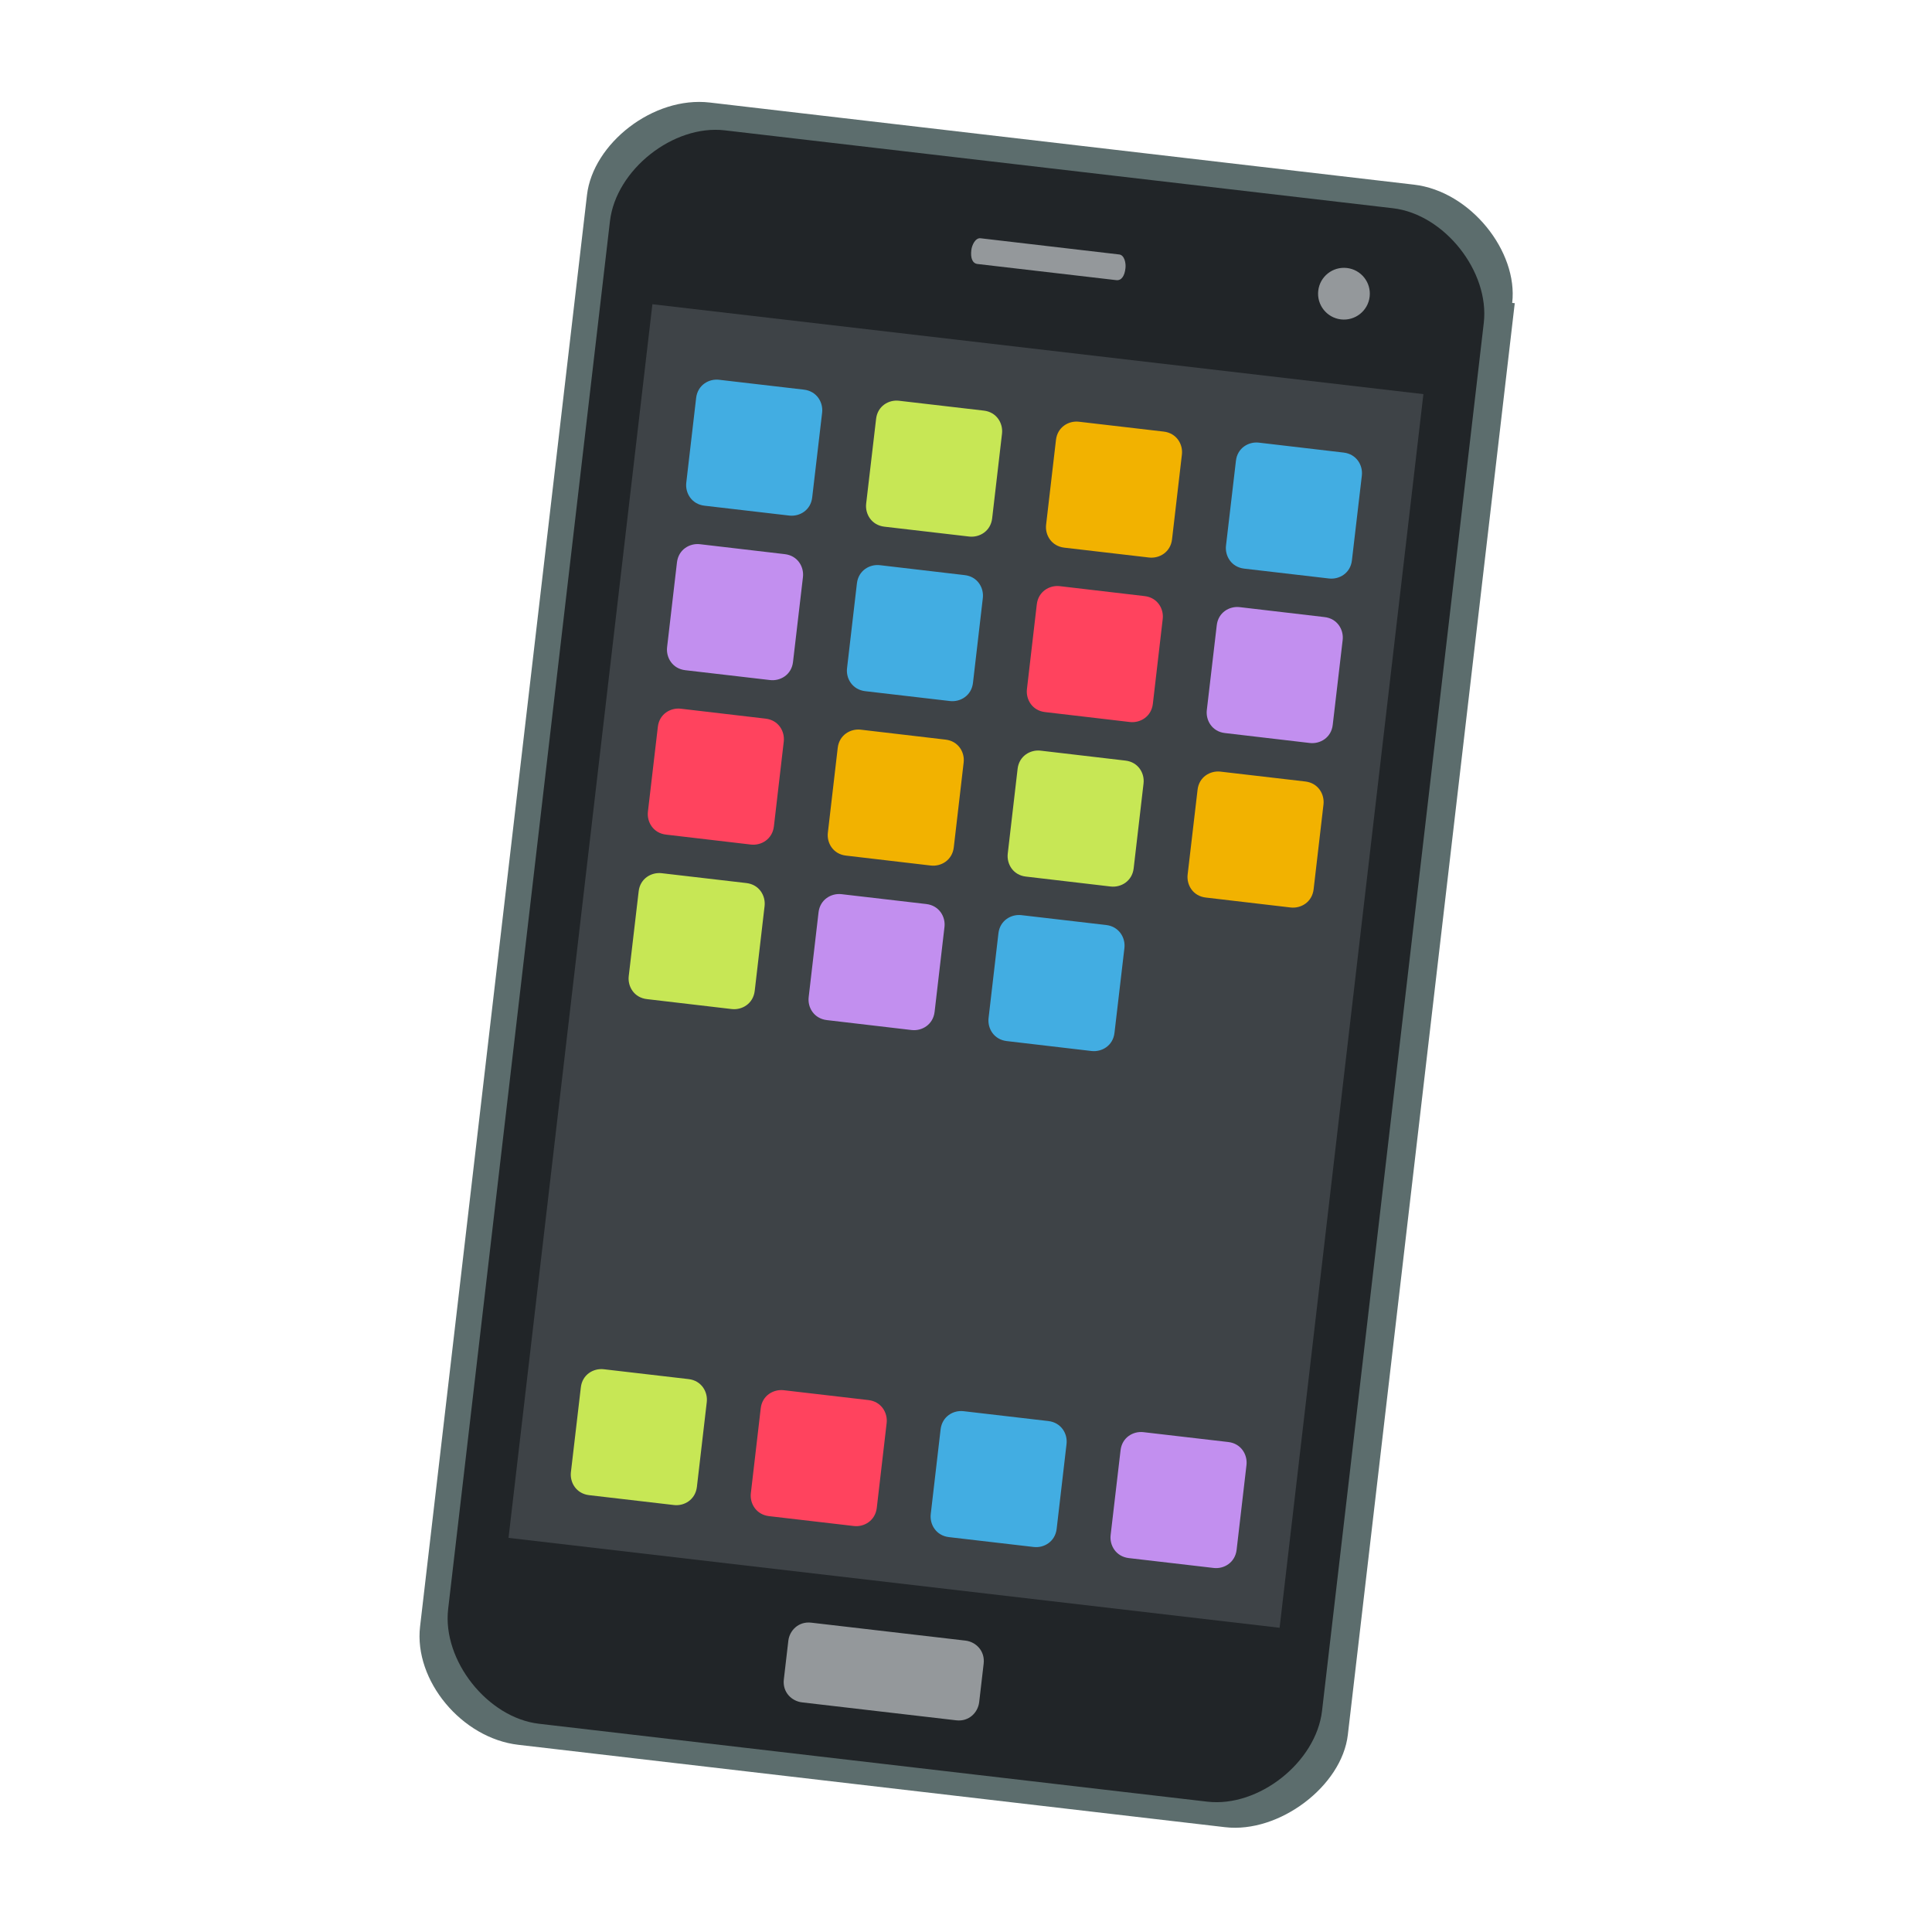 <svg width="28" height="28" viewBox="0 0 28 28" fill="none" xmlns="http://www.w3.org/2000/svg">
<g clip-path="url(#clip0)">
<path d="M21.916 4.39C22.003 3.645 21.312 2.771 20.492 2.676L10.287 1.486C9.467 1.39 8.594 2.081 8.507 2.826L6.088 23.573C5.997 24.355 6.692 25.192 7.512 25.287L17.755 26.481C18.537 26.573 19.448 25.886 19.534 25.141L21.953 4.394L21.916 4.39Z" fill="#5C6D6D"/>
<path d="M19.16 24.795C19.073 25.54 18.241 26.198 17.496 26.111L7.811 24.982C7.067 24.895 6.408 24.064 6.495 23.319L8.84 3.205C8.927 2.46 9.759 1.802 10.504 1.889L20.188 3.018C20.933 3.105 21.591 3.936 21.504 4.681L19.16 24.795Z" fill="#212528"/>
<path d="M19.434 4.629C19.64 4.653 19.826 4.505 19.85 4.3C19.874 4.094 19.727 3.908 19.521 3.884C19.315 3.86 19.129 4.007 19.105 4.213C19.081 4.419 19.229 4.605 19.434 4.629Z" fill="#94989B"/>
<path d="M16.311 3.887C16.299 3.999 16.253 4.069 16.178 4.06L14.167 3.826C14.092 3.817 14.064 3.738 14.077 3.627C14.085 3.552 14.136 3.445 14.21 3.453L16.221 3.688C16.296 3.697 16.32 3.813 16.311 3.887Z" fill="#94989B"/>
<path d="M9.455 4.409L20.629 5.712L18.545 23.591L7.37 22.288L9.455 4.409Z" fill="#3E4347"/>
<path d="M14.191 24.669C14.173 24.818 14.044 24.954 13.858 24.932L11.623 24.672C11.474 24.654 11.338 24.525 11.36 24.339L11.425 23.78C11.442 23.631 11.572 23.495 11.758 23.517L13.993 23.777C14.142 23.795 14.277 23.924 14.256 24.11L14.191 24.669Z" fill="#94989B"/>
<path d="M11.771 7.209C11.75 7.395 11.588 7.489 11.439 7.472L10.21 7.329C10.023 7.307 9.929 7.145 9.946 6.996L10.089 5.767C10.111 5.581 10.273 5.486 10.422 5.504L11.651 5.647C11.838 5.669 11.932 5.831 11.915 5.98L11.771 7.209Z" fill="#42ADE2"/>
<path d="M14.379 7.513C14.357 7.699 14.195 7.793 14.046 7.776L12.817 7.633C12.63 7.611 12.536 7.449 12.553 7.3L12.697 6.071C12.718 5.885 12.88 5.79 13.029 5.808L14.259 5.951C14.445 5.973 14.539 6.135 14.522 6.284L14.379 7.513Z" fill="#C7E755"/>
<path d="M16.986 7.817C16.964 8.003 16.802 8.097 16.653 8.08L15.424 7.937C15.238 7.915 15.143 7.753 15.161 7.604L15.304 6.375C15.326 6.189 15.488 6.094 15.637 6.112L16.866 6.255C17.052 6.277 17.147 6.439 17.129 6.588L16.986 7.817Z" fill="#F2B200"/>
<path d="M19.593 8.121C19.572 8.307 19.41 8.401 19.261 8.384L18.032 8.241C17.845 8.219 17.751 8.057 17.768 7.908L17.912 6.679C17.933 6.492 18.095 6.398 18.244 6.415L19.473 6.559C19.66 6.581 19.754 6.743 19.737 6.892L19.593 8.121Z" fill="#42ADE2"/>
<path d="M10.1 21.549C10.078 21.735 9.916 21.83 9.767 21.812L8.538 21.669C8.351 21.647 8.257 21.485 8.274 21.336L8.418 20.107C8.439 19.921 8.601 19.827 8.75 19.844L9.98 19.987C10.166 20.009 10.26 20.171 10.243 20.32L10.1 21.549Z" fill="#C7E755"/>
<path d="M12.707 21.853C12.685 22.039 12.523 22.134 12.374 22.116L11.145 21.973C10.959 21.951 10.864 21.789 10.882 21.64L11.025 20.411C11.046 20.225 11.209 20.131 11.358 20.148L12.587 20.291C12.773 20.313 12.867 20.475 12.85 20.624L12.707 21.853Z" fill="#FF435E"/>
<path d="M15.314 22.157C15.292 22.343 15.13 22.438 14.981 22.42L13.752 22.277C13.566 22.255 13.472 22.093 13.489 21.944L13.632 20.715C13.654 20.529 13.816 20.434 13.965 20.452L15.194 20.595C15.38 20.617 15.475 20.779 15.457 20.928L15.314 22.157Z" fill="#42ADE2"/>
<path d="M17.922 22.461C17.9 22.647 17.738 22.742 17.589 22.724L16.36 22.581C16.173 22.559 16.079 22.397 16.096 22.248L16.24 21.019C16.261 20.833 16.423 20.738 16.572 20.756L17.802 20.899C17.988 20.921 18.082 21.083 18.065 21.232L17.922 22.461Z" fill="#C28FEF"/>
<path d="M10.938 14.36C10.916 14.547 10.754 14.641 10.605 14.624L9.376 14.48C9.189 14.459 9.095 14.296 9.112 14.148L9.256 12.918C9.277 12.732 9.44 12.638 9.589 12.655L10.818 12.798C11.004 12.82 11.098 12.982 11.081 13.131L10.938 14.36Z" fill="#C7E755"/>
<path d="M13.545 14.664C13.523 14.851 13.361 14.945 13.212 14.928L11.983 14.784C11.797 14.762 11.702 14.601 11.72 14.451L11.863 13.222C11.885 13.036 12.047 12.942 12.196 12.959L13.425 13.102C13.611 13.124 13.706 13.286 13.688 13.435L13.545 14.664Z" fill="#C28FEF"/>
<path d="M16.152 14.968C16.131 15.155 15.969 15.249 15.819 15.232L14.59 15.088C14.404 15.066 14.31 14.905 14.327 14.755L14.47 13.526C14.492 13.34 14.654 13.246 14.803 13.263L16.032 13.406C16.218 13.428 16.313 13.59 16.296 13.739L16.152 14.968Z" fill="#42ADE2"/>
<path d="M11.216 11.976C11.194 12.163 11.032 12.257 10.883 12.24L9.654 12.096C9.467 12.075 9.373 11.913 9.39 11.764L9.534 10.534C9.555 10.348 9.717 10.254 9.866 10.271L11.095 10.415C11.282 10.436 11.376 10.598 11.359 10.747L11.216 11.976Z" fill="#FF435E"/>
<path d="M13.823 12.28C13.801 12.467 13.639 12.561 13.49 12.544L12.261 12.4C12.075 12.379 11.98 12.217 11.998 12.068L12.141 10.838C12.163 10.652 12.325 10.558 12.474 10.575L13.703 10.719C13.889 10.74 13.984 10.902 13.966 11.051L13.823 12.28Z" fill="#F2B200"/>
<path d="M16.43 12.584C16.408 12.771 16.246 12.865 16.097 12.848L14.868 12.704C14.682 12.683 14.588 12.521 14.605 12.372L14.748 11.142C14.77 10.956 14.932 10.862 15.081 10.879L16.31 11.023C16.496 11.044 16.591 11.206 16.573 11.355L16.43 12.584Z" fill="#C7E755"/>
<path d="M19.038 12.888C19.016 13.075 18.854 13.169 18.705 13.152L17.476 13.008C17.289 12.987 17.195 12.825 17.212 12.676L17.356 11.446C17.377 11.26 17.539 11.166 17.688 11.183L18.918 11.326C19.104 11.348 19.198 11.51 19.181 11.659L19.038 12.888Z" fill="#F2B200"/>
<path d="M11.493 9.593C11.472 9.779 11.31 9.873 11.161 9.856L9.931 9.713C9.745 9.691 9.651 9.529 9.668 9.38L9.811 8.151C9.833 7.964 9.995 7.87 10.144 7.887L11.373 8.031C11.56 8.052 11.654 8.214 11.637 8.363L11.493 9.593Z" fill="#C28FEF"/>
<path d="M14.101 9.897C14.079 10.083 13.917 10.177 13.768 10.16L12.539 10.017C12.353 9.995 12.258 9.833 12.276 9.684L12.419 8.455C12.441 8.268 12.603 8.174 12.752 8.191L13.981 8.335C14.167 8.356 14.261 8.518 14.244 8.667L14.101 9.897Z" fill="#42ADE2"/>
<path d="M16.708 10.201C16.686 10.387 16.524 10.481 16.375 10.464L15.146 10.32C14.96 10.299 14.866 10.137 14.883 9.988L15.026 8.759C15.048 8.572 15.21 8.478 15.359 8.495L16.588 8.639C16.774 8.66 16.869 8.822 16.851 8.971L16.708 10.201Z" fill="#FF435E"/>
<path d="M19.315 10.505C19.294 10.691 19.132 10.785 18.983 10.768L17.753 10.624C17.567 10.603 17.473 10.441 17.49 10.292L17.634 9.063C17.655 8.876 17.817 8.782 17.966 8.799L19.195 8.943C19.382 8.964 19.476 9.126 19.459 9.275L19.315 10.505Z" fill="#C28FEF"/>
</g>
<defs>
<clipPath id="clip0">
<rect width="24" height="24" fill="white" transform="translate(3.47 0.691) rotate(6.65)"/>
</clipPath>
</defs>
</svg>
